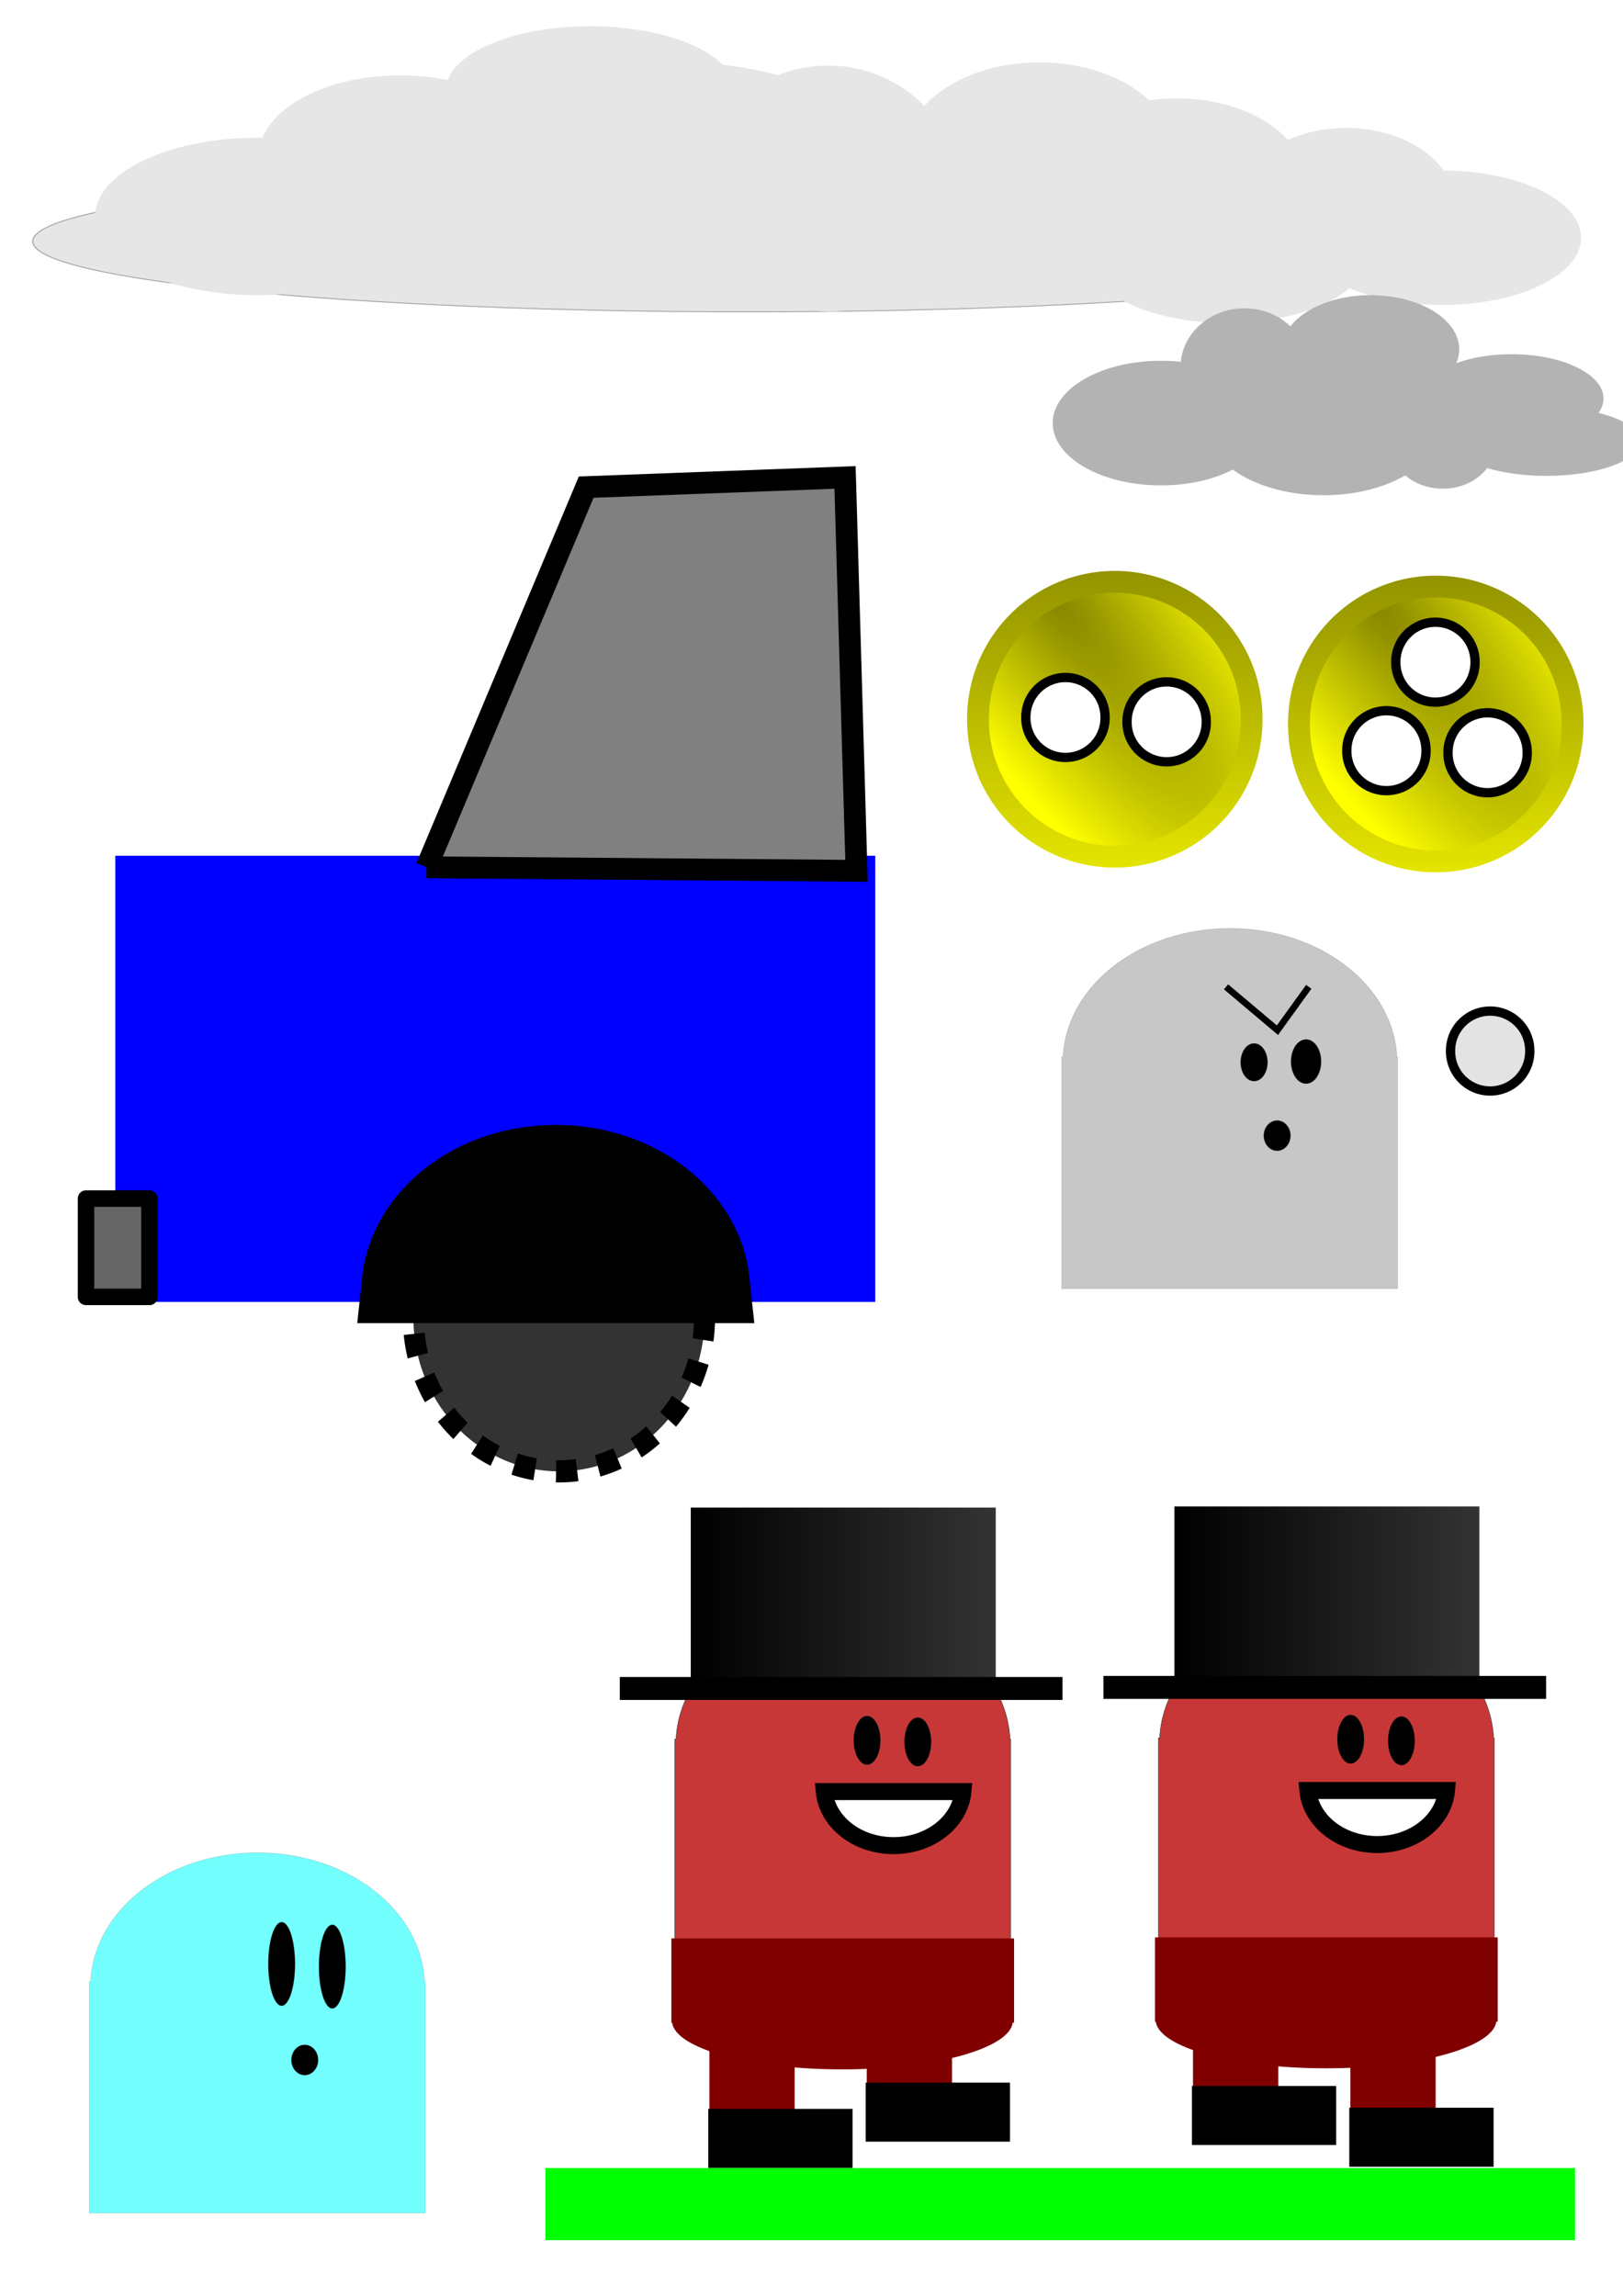 <?xml version="1.0" encoding="UTF-8" standalone="no"?>
<!-- Created with Inkscape (http://www.inkscape.org/) -->

<svg
   xmlns:dc="http://purl.org/dc/elements/1.1/"
   xmlns:cc="http://creativecommons.org/ns#"
   xmlns:rdf="http://www.w3.org/1999/02/22-rdf-syntax-ns#"
   xmlns:svg="http://www.w3.org/2000/svg"
   xmlns="http://www.w3.org/2000/svg"
   xmlns:xlink="http://www.w3.org/1999/xlink"
   xmlns:sodipodi="http://sodipodi.sourceforge.net/DTD/sodipodi-0.dtd"
   xmlns:inkscape="http://www.inkscape.org/namespaces/inkscape"
   width="744.094"
   height="1052.362"
   id="svg2"
   version="1.1"
   inkscape:version="0.47pre4 "
   sodipodi:docname="gfx.svg"
   inkscape:export-filename="C:\Dev\projects\ghost\media\player.png"
   inkscape:export-xdpi="15.923928"
   inkscape:export-ydpi="15.923928">
  <defs
     id="defs4">
    <linearGradient
       inkscape:collect="always"
       id="linearGradient6638">
      <stop
         style="stop-color:#808000;stop-opacity:1"
         offset="0"
         id="stop6640" />
      <stop
         style="stop-color:#ffff00;stop-opacity:1"
         offset="1"
         id="stop6642" />
    </linearGradient>
    <linearGradient
       inkscape:collect="always"
       id="linearGradient6630">
      <stop
         style="stop-color:#ffff00;stop-opacity:1"
         offset="0"
         id="stop6632" />
      <stop
         style="stop-color:#808000;stop-opacity:1"
         offset="1"
         id="stop6634" />
    </linearGradient>
    <linearGradient
       id="linearGradient4639"
       inkscape:collect="always">
      <stop
         id="stop4641"
         offset="0"
         style="stop-color:#000000;stop-opacity:1;" />
      <stop
         id="stop4643"
         offset="1"
         style="stop-color:#808080;stop-opacity:1" />
    </linearGradient>
    <linearGradient
       id="linearGradient4627"
       inkscape:collect="always">
      <stop
         id="stop4629"
         offset="0"
         style="stop-color:#f2f2f2;stop-opacity:1" />
      <stop
         id="stop4631"
         offset="1"
         style="stop-color:#000000;stop-opacity:0" />
    </linearGradient>
    <linearGradient
       inkscape:collect="always"
       id="linearGradient4617">
      <stop
         style="stop-color:#999999;stop-opacity:1"
         offset="0"
         id="stop4619" />
      <stop
         style="stop-color:#dadada;stop-opacity:0;"
         offset="1"
         id="stop4621" />
    </linearGradient>
    <linearGradient
       inkscape:collect="always"
       id="linearGradient4609">
      <stop
         style="stop-color:#999999;stop-opacity:1"
         offset="0"
         id="stop4611" />
      <stop
         style="stop-color:#000000;stop-opacity:1"
         offset="1"
         id="stop4613" />
    </linearGradient>
    <linearGradient
       inkscape:collect="always"
       id="linearGradient4561">
      <stop
         style="stop-color:#000000;stop-opacity:1;"
         offset="0"
         id="stop4563" />
      <stop
         style="stop-color:#999999;stop-opacity:1"
         offset="1"
         id="stop4565" />
    </linearGradient>
    <inkscape:path-effect
       effect="skeletal"
       id="path-effect4510"
       is_visible="true"
       pattern="m -28.564,8.007 c 0,-2.76 2.24,-5 5,-5 2.76,0 5,2.24 5,5 0,2.76 -2.24,5 -5,5 -2.76,0 -5,-2.24 -5,-5 z"
       copytype="single_stretched"
       prop_scale="1"
       scale_y_rel="false"
       spacing="0"
       normal_offset="0"
       tang_offset="0"
       prop_units="false"
       vertical_pattern="false"
       fuse_tolerance="0" />
    <inkscape:path-effect
       effect="spiro"
       id="path-effect4508"
       is_visible="true" />
    <inkscape:path-effect
       effect="spiro"
       id="path-effect4480"
       is_visible="true" />
    <inkscape:path-effect
       effect="spiro"
       id="path-effect4460"
       is_visible="true" />
    <inkscape:path-effect
       effect="skeletal"
       id="path-effect4456"
       is_visible="true"
       pattern="M 0,5 C 0,2.24 2.24,0 5,0 7.76,0 10,2.24 10,5 10,7.76 7.76,10 5,10 2.24,10 0,7.76 0,5 z"
       copytype="single_stretched"
       prop_scale="1"
       scale_y_rel="false"
       spacing="0"
       normal_offset="0"
       tang_offset="0"
       prop_units="false"
       vertical_pattern="false"
       fuse_tolerance="0" />
    <inkscape:path-effect
       effect="spiro"
       id="path-effect4454"
       is_visible="true" />
    <inkscape:path-effect
       effect="spiro"
       id="path-effect4370"
       is_visible="true" />
    <linearGradient
       inkscape:collect="always"
       id="linearGradient3786">
      <stop
         style="stop-color:#000000;stop-opacity:1;"
         offset="0"
         id="stop3788" />
      <stop
         style="stop-color:#333333;stop-opacity:1"
         offset="1"
         id="stop3790" />
    </linearGradient>
    <inkscape:perspective
       sodipodi:type="inkscape:persp3d"
       inkscape:vp_x="0 : 526.18109 : 1"
       inkscape:vp_y="0 : 1000 : 0"
       inkscape:vp_z="744.09448 : 526.18109 : 1"
       inkscape:persp3d-origin="372.04724 : 350.78739 : 1"
       id="perspective10" />
    <inkscape:perspective
       id="perspective3606"
       inkscape:persp3d-origin="0.5 : 0.33333333 : 1"
       inkscape:vp_z="1 : 0.5 : 1"
       inkscape:vp_y="0 : 1000 : 0"
       inkscape:vp_x="0 : 0.5 : 1"
       sodipodi:type="inkscape:persp3d" />
    <inkscape:perspective
       id="perspective3652"
       inkscape:persp3d-origin="0.5 : 0.33333333 : 1"
       inkscape:vp_z="1 : 0.5 : 1"
       inkscape:vp_y="0 : 1000 : 0"
       inkscape:vp_x="0 : 0.5 : 1"
       sodipodi:type="inkscape:persp3d" />
    <inkscape:perspective
       id="perspective3690"
       inkscape:persp3d-origin="0.5 : 0.33333333 : 1"
       inkscape:vp_z="1 : 0.5 : 1"
       inkscape:vp_y="0 : 1000 : 0"
       inkscape:vp_x="0 : 0.5 : 1"
       sodipodi:type="inkscape:persp3d" />
    <inkscape:perspective
       id="perspective3734"
       inkscape:persp3d-origin="0.5 : 0.33333333 : 1"
       inkscape:vp_z="1 : 0.5 : 1"
       inkscape:vp_y="0 : 1000 : 0"
       inkscape:vp_x="0 : 0.5 : 1"
       sodipodi:type="inkscape:persp3d" />
    <inkscape:perspective
       id="perspective3762"
       inkscape:persp3d-origin="0.5 : 0.33333333 : 1"
       inkscape:vp_z="1 : 0.5 : 1"
       inkscape:vp_y="0 : 1000 : 0"
       inkscape:vp_x="0 : 0.5 : 1"
       sodipodi:type="inkscape:persp3d" />
    <inkscape:perspective
       id="perspective3804"
       inkscape:persp3d-origin="0.5 : 0.33333333 : 1"
       inkscape:vp_z="1 : 0.5 : 1"
       inkscape:vp_y="0 : 1000 : 0"
       inkscape:vp_x="0 : 0.5 : 1"
       sodipodi:type="inkscape:persp3d" />
    <inkscape:perspective
       id="perspective4072"
       inkscape:persp3d-origin="0.5 : 0.33333333 : 1"
       inkscape:vp_z="1 : 0.5 : 1"
       inkscape:vp_y="0 : 1000 : 0"
       inkscape:vp_x="0 : 0.5 : 1"
       sodipodi:type="inkscape:persp3d" />
    <inkscape:perspective
       id="perspective4103"
       inkscape:persp3d-origin="0.5 : 0.33333333 : 1"
       inkscape:vp_z="1 : 0.5 : 1"
       inkscape:vp_y="0 : 1000 : 0"
       inkscape:vp_x="0 : 0.5 : 1"
       sodipodi:type="inkscape:persp3d" />
    <inkscape:perspective
       id="perspective4156"
       inkscape:persp3d-origin="0.5 : 0.33333333 : 1"
       inkscape:vp_z="1 : 0.5 : 1"
       inkscape:vp_y="0 : 1000 : 0"
       inkscape:vp_x="0 : 0.5 : 1"
       sodipodi:type="inkscape:persp3d" />
    <inkscape:perspective
       id="perspective4178"
       inkscape:persp3d-origin="0.5 : 0.33333333 : 1"
       inkscape:vp_z="1 : 0.5 : 1"
       inkscape:vp_y="0 : 1000 : 0"
       inkscape:vp_x="0 : 0.5 : 1"
       sodipodi:type="inkscape:persp3d" />
    <inkscape:perspective
       id="perspective4215"
       inkscape:persp3d-origin="0.5 : 0.33333333 : 1"
       inkscape:vp_z="1 : 0.5 : 1"
       inkscape:vp_y="0 : 1000 : 0"
       inkscape:vp_x="0 : 0.5 : 1"
       sodipodi:type="inkscape:persp3d" />
    <linearGradient
       inkscape:collect="always"
       xlink:href="#linearGradient3786-3"
       id="linearGradient3794-2"
       x1="336.756"
       y1="678.774"
       x2="476.57"
       y2="678.774"
       gradientUnits="userSpaceOnUse"
       gradientTransform="translate(201.667,51.611)" />
    <linearGradient
       inkscape:collect="always"
       id="linearGradient3786-3">
      <stop
         style="stop-color:#000000;stop-opacity:1;"
         offset="0"
         id="stop3788-2" />
      <stop
         style="stop-color:#333333;stop-opacity:1"
         offset="1"
         id="stop3790-2" />
    </linearGradient>
    <linearGradient
       inkscape:collect="always"
       xlink:href="#linearGradient3786"
       id="linearGradient4311"
       gradientUnits="userSpaceOnUse"
       gradientTransform="translate(-20.054,52.108)"
       x1="336.756"
       y1="678.774"
       x2="476.57"
       y2="678.774" />
    <inkscape:perspective
       id="perspective4330"
       inkscape:persp3d-origin="0.5 : 0.33333333 : 1"
       inkscape:vp_z="1 : 0.5 : 1"
       inkscape:vp_y="0 : 1000 : 0"
       inkscape:vp_x="0 : 0.5 : 1"
       sodipodi:type="inkscape:persp3d" />
    <inkscape:perspective
       id="perspective4388"
       inkscape:persp3d-origin="0.5 : 0.33333333 : 1"
       inkscape:vp_z="1 : 0.5 : 1"
       inkscape:vp_y="0 : 1000 : 0"
       inkscape:vp_x="0 : 0.5 : 1"
       sodipodi:type="inkscape:persp3d" />
    <radialGradient
       inkscape:collect="always"
       xlink:href="#linearGradient4372-9"
       id="radialGradient4378-6"
       cx="282.634"
       cy="377.411"
       fx="282.634"
       fy="377.411"
       r="103.571"
       gradientTransform="matrix(1.198,-2.003,0.811,0.485,-363.591,740.697)"
       gradientUnits="userSpaceOnUse" />
    <linearGradient
       inkscape:collect="always"
       id="linearGradient4372-9">
      <stop
         style="stop-color:#ffffff;stop-opacity:1"
         offset="0"
         id="stop4374-8" />
      <stop
         style="stop-color:#333333;stop-opacity:1"
         offset="1"
         id="stop4376-6" />
    </linearGradient>
    <inkscape:path-effect
       effect="spiro"
       id="path-effect4370-6"
       is_visible="true" />
    <inkscape:perspective
       id="perspective4429"
       inkscape:persp3d-origin="0.5 : 0.33333333 : 1"
       inkscape:vp_z="1 : 0.5 : 1"
       inkscape:vp_y="0 : 1000 : 0"
       inkscape:vp_x="0 : 0.5 : 1"
       sodipodi:type="inkscape:persp3d" />
    <linearGradient
       inkscape:collect="always"
       xlink:href="#linearGradient4627"
       id="linearGradient4559"
       gradientUnits="userSpaceOnUse"
       x1="-243.808"
       y1="292.422"
       x2="-243.808"
       y2="775.003"
       gradientTransform="matrix(-1,0,0,0.993,-495.133,-0.972)" />
    <radialGradient
       inkscape:collect="always"
       xlink:href="#linearGradient4561"
       id="radialGradient4569"
       cx="-374.27"
       cy="327.46"
       fx="-374.27"
       fy="327.46"
       r="9.017"
       gradientTransform="matrix(-2.8057688e-6,4.705,-1.896,-6.1236613e-5,351.748,2152.017)"
       gradientUnits="userSpaceOnUse" />
    <inkscape:perspective
       id="perspective4579"
       inkscape:persp3d-origin="0.5 : 0.33333333 : 1"
       inkscape:vp_z="1 : 0.5 : 1"
       inkscape:vp_y="0 : 1000 : 0"
       inkscape:vp_x="0 : 0.5 : 1"
       sodipodi:type="inkscape:persp3d" />
    <radialGradient
       inkscape:collect="always"
       xlink:href="#linearGradient4561-2"
       id="radialGradient4569-8"
       cx="-374.27"
       cy="327.46"
       fx="-374.27"
       fy="327.46"
       r="9.017"
       gradientTransform="matrix(-2.8057688e-6,4.705,-1.896,-6.1236613e-5,351.748,2152.017)"
       gradientUnits="userSpaceOnUse" />
    <linearGradient
       inkscape:collect="always"
       id="linearGradient4561-2">
      <stop
         style="stop-color:#000000;stop-opacity:1;"
         offset="0"
         id="stop4563-7" />
      <stop
         style="stop-color:#ffffff;stop-opacity:1"
         offset="1"
         id="stop4565-8" />
    </linearGradient>
    <radialGradient
       r="9.017"
       fy="327.46"
       fx="-374.27"
       cy="327.46"
       cx="-374.27"
       gradientTransform="matrix(-2.8057688e-6,4.705,-1.896,-6.1236613e-5,351.748,2152.017)"
       gradientUnits="userSpaceOnUse"
       id="radialGradient4588"
       xlink:href="#linearGradient4639"
       inkscape:collect="always" />
    <radialGradient
       inkscape:collect="always"
       xlink:href="#linearGradient4609"
       id="radialGradient4615"
       cx="-259.261"
       cy="488.787"
       fx="-259.261"
       fy="488.787"
       r="21.044"
       gradientTransform="matrix(5.452,-7.6792182e-7,9.995744e-7,2.429,1154.838,-680.771)"
       gradientUnits="userSpaceOnUse" />
    <linearGradient
       inkscape:collect="always"
       xlink:href="#linearGradient4617"
       id="linearGradient4623"
       x1="-258.58"
       y1="506.28"
       x2="-237.537"
       y2="472.811"
       gradientUnits="userSpaceOnUse" />
    <linearGradient
       inkscape:collect="always"
       xlink:href="#linearGradient6630"
       id="linearGradient6636"
       x1="545.11"
       y1="427.333"
       x2="545.11"
       y2="255.586"
       gradientUnits="userSpaceOnUse" />
    <radialGradient
       inkscape:collect="always"
       xlink:href="#linearGradient6638"
       id="radialGradient6648"
       cx="505.093"
       cy="252.862"
       fx="505.093"
       fy="252.862"
       r="54.787"
       gradientUnits="userSpaceOnUse"
       gradientTransform="matrix(2.355,3.062,-0.793,0.61,-473.983,-1419.264)" />
    <inkscape:perspective
       id="perspective6658"
       inkscape:persp3d-origin="0.5 : 0.33333333 : 1"
       inkscape:vp_z="1 : 0.5 : 1"
       inkscape:vp_y="0 : 1000 : 0"
       inkscape:vp_x="0 : 0.5 : 1"
       sodipodi:type="inkscape:persp3d" />
    <inkscape:perspective
       id="perspective6658-2"
       inkscape:persp3d-origin="0.5 : 0.33333333 : 1"
       inkscape:vp_z="1 : 0.5 : 1"
       inkscape:vp_y="0 : 1000 : 0"
       inkscape:vp_x="0 : 0.5 : 1"
       sodipodi:type="inkscape:persp3d" />
    <inkscape:perspective
       id="perspective6689"
       inkscape:persp3d-origin="0.5 : 0.33333333 : 1"
       inkscape:vp_z="1 : 0.5 : 1"
       inkscape:vp_y="0 : 1000 : 0"
       inkscape:vp_x="0 : 0.5 : 1"
       sodipodi:type="inkscape:persp3d" />
    <inkscape:perspective
       id="perspective6711"
       inkscape:persp3d-origin="0.5 : 0.33333333 : 1"
       inkscape:vp_z="1 : 0.5 : 1"
       inkscape:vp_y="0 : 1000 : 0"
       inkscape:vp_x="0 : 0.5 : 1"
       sodipodi:type="inkscape:persp3d" />
    <radialGradient
       inkscape:collect="always"
       xlink:href="#linearGradient6638-8"
       id="radialGradient6648-7"
       cx="505.093"
       cy="252.862"
       fx="505.093"
       fy="252.862"
       r="54.787"
       gradientUnits="userSpaceOnUse"
       gradientTransform="matrix(2.355,3.062,-0.793,0.61,-473.983,-1419.264)" />
    <linearGradient
       inkscape:collect="always"
       id="linearGradient6638-8">
      <stop
         style="stop-color:#808000;stop-opacity:1"
         offset="0"
         id="stop6640-7" />
      <stop
         style="stop-color:#ffff00;stop-opacity:1"
         offset="1"
         id="stop6642-8" />
    </linearGradient>
    <linearGradient
       inkscape:collect="always"
       xlink:href="#linearGradient6630-6"
       id="linearGradient6636-1"
       x1="545.11"
       y1="427.333"
       x2="545.11"
       y2="255.586"
       gradientUnits="userSpaceOnUse" />
    <linearGradient
       inkscape:collect="always"
       id="linearGradient6630-6">
      <stop
         style="stop-color:#ffff00;stop-opacity:1"
         offset="0"
         id="stop6632-0" />
      <stop
         style="stop-color:#808000;stop-opacity:1"
         offset="1"
         id="stop6634-9" />
    </linearGradient>
    <radialGradient
       r="54.787"
       fy="252.862"
       fx="505.093"
       cy="252.862"
       cx="505.093"
       gradientTransform="matrix(2.355,3.062,-0.793,0.61,-473.983,-1419.264)"
       gradientUnits="userSpaceOnUse"
       id="radialGradient6726"
       xlink:href="#linearGradient6638-8"
       inkscape:collect="always" />
    <linearGradient
       y2="255.586"
       x2="545.11"
       y1="427.333"
       x1="545.11"
       gradientUnits="userSpaceOnUse"
       id="linearGradient6728"
       xlink:href="#linearGradient6630-6"
       inkscape:collect="always" />
    <inkscape:perspective
       id="perspective6771"
       inkscape:persp3d-origin="0.5 : 0.33333333 : 1"
       inkscape:vp_z="1 : 0.5 : 1"
       inkscape:vp_y="0 : 1000 : 0"
       inkscape:vp_x="0 : 0.5 : 1"
       sodipodi:type="inkscape:persp3d" />
  </defs>
  <sodipodi:namedview
     id="base"
     pagecolor="#ffffff"
     bordercolor="#666666"
     borderopacity="1.0"
     inkscape:pageopacity="0.0"
     inkscape:pageshadow="2"
     inkscape:zoom="0.68976948"
     inkscape:cx="208.03219"
     inkscape:cy="532.91929"
     inkscape:document-units="px"
     inkscape:current-layer="layer1"
     showgrid="false"
     inkscape:window-width="1280"
     inkscape:window-height="952"
     inkscape:window-x="-4"
     inkscape:window-y="-4"
     inkscape:window-maximized="1" />
  <g
     inkscape:label="Layer 1"
     inkscape:groupmode="layer"
     id="layer1">
    <path
       style="opacity:0.543;fill:#00ffff;fill-opacity:1;stroke:#333333;stroke-width:0.229;stroke-linejoin:round;stroke-miterlimit:4;stroke-opacity:0.419;stroke-dasharray:none"
       d="m 118.095,849.26 c -41.287,0 -74.935,26.145 -76.532,58.872 l -0.61,0 0,106.287 154.013,0 0,-106.287 -0.339,0 c -1.597,-32.726 -35.245,-58.872 -76.532,-58.872 z"
       id="path2818"
       inkscape:export-filename="C:\Dev\projects\ghost\media\player.png"
       inkscape:export-xdpi="29.175013"
       inkscape:export-ydpi="29.175013" />
    <path
       sodipodi:type="arc"
       style="fill:#000000;fill-opacity:1;stroke:#333333;stroke-width:0.5;stroke-linejoin:round;stroke-miterlimit:4;stroke-opacity:0.419;stroke-dasharray:none"
       id="path3596"
       sodipodi:cx="286.39285"
       sodipodi:cy="339.01096"
       sodipodi:rx="11.27531"
       sodipodi:ry="35.329304"
       d="m 297.668,339.011 a 11.275,35.329 0 1 1 -22.551,0 11.275,35.329 0 1 1 22.551,0 z"
       transform="matrix(0.542,0,0,0.542,-26.099,716.496)"
       inkscape:export-filename="C:\Dev\projects\ghost\media\player.png"
       inkscape:export-xdpi="29.175013"
       inkscape:export-ydpi="29.175013" />
    <path
       sodipodi:type="arc"
       style="fill:#000000;fill-opacity:1;stroke:#333333;stroke-width:0.5;stroke-linejoin:round;stroke-miterlimit:4;stroke-opacity:0.419;stroke-dasharray:none"
       id="path3596-1"
       sodipodi:cx="286.39285"
       sodipodi:cy="339.01096"
       sodipodi:rx="11.27531"
       sodipodi:ry="35.329304"
       d="m 297.668,339.011 a 11.275,35.329 0 1 1 -22.551,0 11.275,35.329 0 1 1 22.551,0 z"
       transform="matrix(0.542,0,0,0.542,-2.881,717.718)"
       inkscape:export-filename="C:\Dev\projects\ghost\media\player.png"
       inkscape:export-xdpi="29.175013"
       inkscape:export-ydpi="29.175013" />
    <path
       sodipodi:type="arc"
       style="fill:#000000;fill-opacity:1;stroke:#333333;stroke-width:0.5;stroke-linejoin:round;stroke-miterlimit:4;stroke-opacity:0.419;stroke-dasharray:none"
       id="path3620"
       sodipodi:cx="351.03796"
       sodipodi:cy="617.13525"
       sodipodi:rx="11.27531"
       sodipodi:ry="12.778684"
       d="m 362.313,617.135 a 11.275,12.779 0 1 1 -22.551,0 11.275,12.779 0 1 1 22.551,0 z"
       transform="matrix(0.542,0,0,0.542,-50.539,609.773)"
       inkscape:export-filename="C:\Dev\projects\ghost\media\player.png"
       inkscape:export-xdpi="29.175013"
       inkscape:export-ydpi="29.175013" />
    <g
       id="g4032"
       transform="translate(-7.517,-153.344)">
      <path
         inkscape:export-ydpi="38.416958"
         inkscape:export-xdpi="38.416958"
         inkscape:export-filename="C:\Dev\projects\ghost\media\cloud.png"
         transform="matrix(1.023,0,0,0.844,-15.934,36.192)"
         d="m 679.525,269.856 c 0,21.172 -143.703,38.336 -320.97,38.336 -177.267,0 -320.97,-17.164 -320.97,-38.336 0,-21.172 143.703,-38.336 320.97,-38.336 177.267,0 320.97,17.164 320.97,38.336 z"
         sodipodi:ry="38.336052"
         sodipodi:rx="320.97046"
         sodipodi:cy="269.85574"
         sodipodi:cx="358.55484"
         id="path3622"
         style="fill:#e6e6e6;fill-opacity:1;stroke:#333333;stroke-width:0.5;stroke-linejoin:round;stroke-miterlimit:4;stroke-opacity:0.419;stroke-dasharray:none"
         sodipodi:type="arc" />
      <path
         inkscape:export-ydpi="38.416958"
         inkscape:export-xdpi="38.416958"
         inkscape:export-filename="C:\Dev\projects\ghost\media\cloud.png"
         transform="matrix(0.729,0,0,0.563,76.978,107.483)"
         d="m 245.05,208.217 c 0,36.118 -39.712,65.397 -88.699,65.397 -48.987,0 -88.699,-29.279 -88.699,-65.397 0,-36.118 39.712,-65.397 88.699,-65.397 48.987,0 88.699,29.279 88.699,65.397 z"
         sodipodi:ry="65.39679"
         sodipodi:rx="88.699097"
         sodipodi:cy="208.21738"
         sodipodi:cx="156.35095"
         id="path3624"
         style="fill:#e6e6e6;fill-opacity:1;stroke:none"
         sodipodi:type="arc" />
      <path
         inkscape:export-ydpi="38.416958"
         inkscape:export-xdpi="38.416958"
         inkscape:export-filename="C:\Dev\projects\ghost\media\cloud.png"
         d="m 404.408,220.244 c 0,21.172 -38.702,38.336 -86.444,38.336 -47.742,0 -86.444,-17.164 -86.444,-38.336 0,-21.172 38.702,-38.336 86.444,-38.336 47.742,0 86.444,17.164 86.444,38.336 z"
         sodipodi:ry="38.336052"
         sodipodi:rx="86.444038"
         sodipodi:cy="220.24437"
         sodipodi:cx="317.96371"
         id="path3626"
         style="fill:#e6e6e6;fill-opacity:1;stroke:none"
         sodipodi:type="arc" />
      <path
         inkscape:export-ydpi="38.416958"
         inkscape:export-xdpi="38.416958"
         inkscape:export-filename="C:\Dev\projects\ghost\media\cloud.png"
         d="m 545.725,223.251 c 0,22.833 -27.596,41.343 -61.638,41.343 -34.042,0 -61.638,-18.51 -61.638,-41.343 0,-22.833 27.596,-41.343 61.638,-41.343 34.042,0 61.638,18.51 61.638,41.343 z"
         sodipodi:ry="41.3428"
         sodipodi:rx="61.638355"
         sodipodi:cy="223.25111"
         sodipodi:cx="484.08661"
         id="path3628"
         style="fill:#e6e6e6;fill-opacity:1;stroke:none"
         sodipodi:type="arc" />
      <path
         inkscape:export-ydpi="38.416958"
         inkscape:export-xdpi="38.416958"
         inkscape:export-filename="C:\Dev\projects\ghost\media\cloud.png"
         d="m 675.015,248.057 c 0,19.927 -22.548,36.081 -50.363,36.081 -27.815,0 -50.363,-16.154 -50.363,-36.081 0,-19.927 22.548,-36.081 50.363,-36.081 27.815,0 50.363,16.154 50.363,36.081 z"
         sodipodi:ry="36.08099"
         sodipodi:rx="50.363049"
         sodipodi:cy="248.05679"
         sodipodi:cx="624.6521"
         id="path3630"
         style="fill:#e6e6e6;fill-opacity:1;stroke:none"
         sodipodi:type="arc" />
      <path
         inkscape:export-ydpi="38.416958"
         inkscape:export-xdpi="38.416958"
         inkscape:export-filename="C:\Dev\projects\ghost\media\cloud.png"
         transform="matrix(1.466,0,0,1,-122.706,-63.142)"
         d="m 583.309,325.481 c 0,17.021 -19.519,30.819 -43.598,30.819 -24.078,0 -43.598,-13.798 -43.598,-30.819 0,-17.021 19.519,-30.819 43.598,-30.819 24.078,0 43.598,13.798 43.598,30.819 z"
         sodipodi:ry="30.819178"
         sodipodi:rx="43.597862"
         sodipodi:cy="325.48059"
         sodipodi:cx="539.71149"
         id="path3632"
         style="fill:#e6e6e6;fill-opacity:1;stroke:none"
         sodipodi:type="arc" />
      <path
         inkscape:export-ydpi="38.416958"
         inkscape:export-xdpi="38.416958"
         inkscape:export-filename="C:\Dev\projects\ghost\media\cloud.png"
         transform="translate(6.013,-126.283)"
         d="m 338.259,320.97 c 0,16.191 -29.616,29.316 -66.148,29.316 -36.533,0 -66.148,-13.125 -66.148,-29.316 0,-16.191 29.616,-29.316 66.148,-29.316 36.533,0 66.148,13.125 66.148,29.316 z"
         sodipodi:ry="29.315804"
         sodipodi:rx="66.148483"
         sodipodi:cy="320.97046"
         sodipodi:cx="272.11078"
         id="path3634"
         style="fill:#e6e6e6;fill-opacity:1;stroke:none"
         sodipodi:type="arc" />
      <path
         inkscape:export-ydpi="38.416958"
         inkscape:export-xdpi="38.416958"
         inkscape:export-filename="C:\Dev\projects\ghost\media\cloud.png"
         transform="matrix(1.338,0,0,1,-65.539,-60.135)"
         d="m 198.445,312.702 c 0,19.927 -24.904,36.081 -55.625,36.081 -30.721,0 -55.625,-16.154 -55.625,-36.081 0,-19.927 24.904,-36.081 55.625,-36.081 30.721,0 55.625,16.154 55.625,36.081 z"
         sodipodi:ry="36.08099"
         sodipodi:rx="55.624859"
         sodipodi:cy="312.7019"
         sodipodi:cx="142.82059"
         id="path3636"
         style="fill:#e6e6e6;fill-opacity:1;stroke:none"
         sodipodi:type="arc" />
      <path
         inkscape:export-ydpi="38.416958"
         inkscape:export-xdpi="38.416958"
         inkscape:export-filename="C:\Dev\projects\ghost\media\cloud.png"
         transform="translate(127.787,-93.209)"
         d="m 478.073,329.991 c 0,21.172 -26.25,38.336 -58.632,38.336 -32.381,0 -58.632,-17.164 -58.632,-38.336 0,-21.172 26.25,-38.336 58.632,-38.336 32.381,0 58.632,17.164 58.632,38.336 z"
         sodipodi:ry="38.336052"
         sodipodi:rx="58.631607"
         sodipodi:cy="329.99072"
         sodipodi:cx="419.4415"
         id="path3638"
         style="fill:#e6e6e6;fill-opacity:1;stroke:none"
         sodipodi:type="arc" />
      <path
         inkscape:export-ydpi="38.416958"
         inkscape:export-xdpi="38.416958"
         inkscape:export-filename="C:\Dev\projects\ghost\media\cloud.png"
         d="m 493.107,246.553 c 0,15.776 -25.241,28.564 -56.377,28.564 -31.136,0 -56.377,-12.789 -56.377,-28.564 0,-15.776 25.241,-28.564 56.377,-28.564 31.136,0 56.377,12.789 56.377,28.564 z"
         sodipodi:ry="28.564116"
         sodipodi:rx="56.376545"
         sodipodi:cy="246.55342"
         sodipodi:cx="436.73032"
         id="path3640"
         style="fill:#e6e6e6;fill-opacity:1;stroke:none"
         sodipodi:type="arc" />
      <path
         inkscape:export-ydpi="38.416958"
         inkscape:export-xdpi="38.416958"
         inkscape:export-filename="C:\Dev\projects\ghost\media\cloud.png"
         transform="matrix(0.432,0,0,1,218.055,18.04)"
         d="m 529.188,221.748 c 0,31.136 -61.587,56.377 -137.559,56.377 -75.972,0 -137.559,-25.241 -137.559,-56.377 0,-31.136 61.587,-56.377 137.559,-56.377 75.972,0 137.559,25.241 137.559,56.377 z"
         sodipodi:ry="56.376545"
         sodipodi:rx="137.55878"
         sodipodi:cy="221.74774"
         sodipodi:cx="391.62906"
         id="path3642"
         style="fill:#e6e6e6;fill-opacity:1;stroke:none"
         sodipodi:type="arc" />
      <path
         inkscape:export-ydpi="38.416958"
         inkscape:export-xdpi="38.416958"
         inkscape:export-filename="C:\Dev\projects\ghost\media\cloud.png"
         transform="matrix(1.466,0,0,1,-221.178,-54.873)"
         d="m 583.309,325.481 c 0,17.021 -19.519,30.819 -43.598,30.819 -24.078,0 -43.598,-13.798 -43.598,-30.819 0,-17.021 19.519,-30.819 43.598,-30.819 24.078,0 43.598,13.798 43.598,30.819 z"
         sodipodi:ry="30.819178"
         sodipodi:rx="43.597862"
         sodipodi:cy="325.48059"
         sodipodi:cx="539.71149"
         id="path3632-7"
         style="fill:#e6e6e6;fill-opacity:1;stroke:none"
         sodipodi:type="arc" />
    </g>
    <g
       id="g4054"
       transform="translate(345.776,-219.493)">
      <path
         inkscape:export-ydpi="66.888626"
         inkscape:export-xdpi="66.888626"
         inkscape:export-filename="C:\Dev\projects\ghost\media\cloud2.png"
         transform="matrix(0.93,0,0,1,23.609,21.047)"
         d="m 228.513,392.381 c 0,15.776 -23.894,28.564 -53.37,28.564 -29.475,0 -53.37,-12.789 -53.37,-28.564 0,-15.776 23.894,-28.564 53.37,-28.564 29.475,0 53.37,12.789 53.37,28.564 z"
         sodipodi:ry="28.564116"
         sodipodi:rx="53.369797"
         sodipodi:cy="392.38077"
         sodipodi:cx="175.14313"
         id="path3666"
         style="fill:#b3b3b3;fill-opacity:1;stroke:none"
         sodipodi:type="arc" />
      <path
         inkscape:export-ydpi="66.888626"
         inkscape:export-xdpi="66.888626"
         inkscape:export-filename="C:\Dev\projects\ghost\media\cloud2.png"
         transform="translate(-4.51,10.524)"
         d="m 258.58,377.347 c 0,14.945 -13.125,27.061 -29.316,27.061 -16.191,0 -29.316,-12.116 -29.316,-27.061 0,-14.945 13.125,-27.061 29.316,-27.061 16.191,0 29.316,12.116 29.316,27.061 z"
         sodipodi:ry="27.060741"
         sodipodi:rx="29.315804"
         sodipodi:cy="377.34702"
         sodipodi:cx="229.26462"
         id="path3668"
         style="fill:#b3b3b3;fill-opacity:1;stroke:none"
         sodipodi:type="arc" />
      <path
         inkscape:export-ydpi="66.888626"
         inkscape:export-xdpi="66.888626"
         inkscape:export-filename="C:\Dev\projects\ghost\media\cloud2.png"
         d="m 282.634,406.663 c 0,12.87 -15.817,23.302 -35.329,23.302 -19.512,0 -35.329,-10.433 -35.329,-23.302 0,-12.87 15.817,-23.302 35.329,-23.302 19.512,0 35.329,10.433 35.329,23.302 z"
         sodipodi:ry="23.302305"
         sodipodi:rx="35.329304"
         sodipodi:cy="406.66281"
         sodipodi:cx="247.30511"
         id="path3670"
         style="fill:#b3b3b3;fill-opacity:1;stroke:none"
         sodipodi:type="arc" />
      <path
         inkscape:export-ydpi="66.888626"
         inkscape:export-xdpi="66.888626"
         inkscape:export-filename="C:\Dev\projects\ghost\media\cloud2.png"
         d="m 323.226,379.602 c 0,13.7 -18.173,24.806 -40.591,24.806 -22.418,0 -40.591,-11.106 -40.591,-24.806 0,-13.7 18.173,-24.806 40.591,-24.806 22.418,0 40.591,11.106 40.591,24.806 z"
         sodipodi:ry="24.805679"
         sodipodi:rx="40.591114"
         sodipodi:cy="379.60208"
         sodipodi:cx="282.63443"
         id="path3672"
         style="fill:#b3b3b3;fill-opacity:1;stroke:none"
         sodipodi:type="arc" />
      <path
         inkscape:export-ydpi="66.888626"
         inkscape:export-xdpi="66.888626"
         inkscape:export-filename="C:\Dev\projects\ghost\media\cloud2.png"
         transform="matrix(2.029,0,0,1,-353.68,-1.503)"
         d="m 329.239,416.435 c 0,17.436 -11.779,31.571 -26.309,31.571 -14.53,0 -26.309,-14.135 -26.309,-31.571 0,-17.436 11.779,-31.571 26.309,-31.571 14.53,0 26.309,14.135 26.309,31.571 z"
         sodipodi:ry="31.570866"
         sodipodi:rx="26.309055"
         sodipodi:cy="416.43475"
         sodipodi:cx="302.92996"
         id="path3674"
         style="fill:#b3b3b3;fill-opacity:1;stroke:none"
         sodipodi:type="arc" />
      <path
         inkscape:export-ydpi="66.888626"
         inkscape:export-xdpi="66.888626"
         inkscape:export-filename="C:\Dev\projects\ghost\media\cloud2.png"
         transform="matrix(1,0,0,0.75,0,105.612)"
         d="m 389.374,395.388 c 0,14.945 -18.846,27.061 -42.094,27.061 -23.248,0 -42.094,-12.116 -42.094,-27.061 0,-14.945 18.846,-27.061 42.094,-27.061 23.248,0 42.094,12.116 42.094,27.061 z"
         sodipodi:ry="27.060741"
         sodipodi:rx="42.094486"
         sodipodi:cy="395.38751"
         sodipodi:cx="347.27951"
         id="path3676"
         style="fill:#b3b3b3;fill-opacity:1;stroke:none"
         sodipodi:type="arc" />
      <path
         inkscape:export-ydpi="66.888626"
         inkscape:export-xdpi="66.888626"
         inkscape:export-filename="C:\Dev\projects\ghost\media\cloud2.png"
         transform="translate(-34.578,-3.007)"
         d="m 374.34,426.207 c 0,11.209 -10.769,20.296 -24.054,20.296 -13.285,0 -24.054,-9.087 -24.054,-20.296 0,-11.209 10.769,-20.296 24.054,-20.296 13.285,0 24.054,9.087 24.054,20.296 z"
         sodipodi:ry="20.295557"
         sodipodi:rx="24.053993"
         sodipodi:cy="426.2067"
         sodipodi:cx="350.28625"
         id="path3678"
         style="fill:#b3b3b3;fill-opacity:1;stroke:none"
         sodipodi:type="arc" />
      <path
         inkscape:export-ydpi="66.888626"
         inkscape:export-xdpi="66.888626"
         inkscape:export-filename="C:\Dev\projects\ghost\media\cloud2.png"
         transform="matrix(0.983,0,0,1.167,-44.712,-74.668)"
         d="m 458.529,425.455 c 0,7.473 -19.519,13.53 -43.598,13.53 -24.078,0 -43.598,-6.058 -43.598,-13.53 0,-7.473 19.519,-13.53 43.598,-13.53 24.078,0 43.598,6.058 43.598,13.53 z"
         sodipodi:ry="13.530371"
         sodipodi:rx="43.597862"
         sodipodi:cy="425.45499"
         sodipodi:cx="414.93137"
         id="path3680"
         style="fill:#b3b3b3;fill-opacity:1;stroke:none"
         sodipodi:type="arc" />
    </g>
    <path
       style="fill:#c83737;fill-opacity:1;stroke:#333333;stroke-width:0.229;stroke-linejoin:round;stroke-miterlimit:4;stroke-opacity:1;stroke-dasharray:none"
       d="m 386.503,738.263 c -41.287,0 -74.935,26.145 -76.532,58.872 l -0.61,0 0,106.287 154.013,0 0,-106.287 -0.339,0 c -1.597,-32.726 -35.245,-58.872 -76.532,-58.872 z"
       id="path2818-4"
       inkscape:export-filename="C:\Dev\projects\ghost\media\player_alive_1.png"
       inkscape:export-xdpi="29.175013"
       inkscape:export-ydpi="29.175013" />
    <path
       sodipodi:type="arc"
       style="fill:#000000;fill-opacity:1;stroke:#333333;stroke-width:0.5;stroke-linejoin:round;stroke-miterlimit:4;stroke-opacity:0.419;stroke-dasharray:none"
       id="path3596-0"
       sodipodi:cx="286.39285"
       sodipodi:cy="339.01096"
       sodipodi:rx="11.27531"
       sodipodi:ry="35.329304"
       d="m 297.668,339.011 a 11.275,35.329 0 1 1 -22.551,0 11.275,35.329 0 1 1 22.551,0 z"
       transform="matrix(0.543,0,0,0.316,242.009,690.614)"
       inkscape:export-filename="C:\Dev\projects\ghost\media\player_alive_1.png"
       inkscape:export-xdpi="29.175013"
       inkscape:export-ydpi="29.175013" />
    <path
       sodipodi:type="arc"
       style="fill:#000000;fill-opacity:1;stroke:#333333;stroke-width:0.5;stroke-linejoin:round;stroke-miterlimit:4;stroke-opacity:0.419;stroke-dasharray:none"
       id="path3596-1-9"
       sodipodi:cx="286.39285"
       sodipodi:cy="339.01096"
       sodipodi:rx="11.27531"
       sodipodi:ry="35.329304"
       d="m 297.668,339.011 a 11.275,35.329 0 1 1 -22.551,0 11.275,35.329 0 1 1 22.551,0 z"
       transform="matrix(0.543,0,0,0.316,265.269,691.326)"
       inkscape:export-filename="C:\Dev\projects\ghost\media\player_alive_1.png"
       inkscape:export-xdpi="29.175013"
       inkscape:export-ydpi="29.175013" />
    <rect
       style="fill:url(#linearGradient4311);fill-opacity:1;stroke:none"
       id="rect3715"
       width="139.814"
       height="79.679"
       x="316.702"
       y="691.042"
       inkscape:export-filename="C:\Dev\projects\ghost\media\player_alive_1.png"
       inkscape:export-xdpi="29"
       inkscape:export-ydpi="29" />
    <rect
       style="fill:#000000;fill-opacity:1;stroke:none"
       id="rect3713"
       width="202.956"
       height="10.524"
       x="284.165"
       y="768.708"
       inkscape:export-filename="C:\Dev\projects\ghost\media\player_alive_1.png"
       inkscape:export-xdpi="29"
       inkscape:export-ydpi="29" />
    <path
       style="fill:#ffffff;stroke:#000000;stroke-width:7.796;stroke-miterlimit:4;stroke-opacity:1;stroke-dasharray:none"
       d="m 377.893,821.238 c 1.298,13.858 15.016,24.771 31.777,24.771 16.761,0 30.506,-10.912 31.803,-24.771 l -63.58,0 z"
       id="path3717"
       inkscape:export-filename="C:\Dev\projects\ghost\media\player_alive_1.png"
       inkscape:export-xdpi="29"
       inkscape:export-ydpi="29" />
    <path
       style="fill:#800000;fill-opacity:1;stroke:none"
       d="m 386.229,948.568 c 42.117,0 76.443,-9.5 78.071,-21.392 l 0.622,0 0,-38.621 -157.11,0 0,38.621 0.346,0 c 1.629,11.892 35.954,21.392 78.071,21.392 z"
       id="path2818-4-5"
       inkscape:export-filename="C:\Dev\projects\ghost\media\player_alive_1.png"
       inkscape:export-xdpi="29.175013"
       inkscape:export-ydpi="29.175013" />
    <g
       id="g4195"
       transform="translate(13.53,153.344)"
       inkscape:export-filename="C:\Dev\projects\ghost\media\player_alive_1.png"
       inkscape:export-xdpi="29"
       inkscape:export-ydpi="29">
      <g
         id="g4203"
         transform="translate(-4.51,-1.503)">
        <rect
           style="fill:#800000;fill-opacity:1;stroke:none"
           id="rect4130"
           width="39.088"
           height="46.605"
           x="316.205"
           y="778.748" />
        <rect
           style="fill:#000000;fill-opacity:1;stroke:none"
           id="rect4132"
           width="66.148"
           height="27.061"
           x="315.709"
           y="814.829" />
      </g>
    </g>
    <g
       id="g4199"
       transform="translate(3.007,153.344)"
       inkscape:export-filename="C:\Dev\projects\ghost\media\player_alive_1.png"
       inkscape:export-xdpi="29"
       inkscape:export-ydpi="29">
      <rect
         y="765.218"
         x="394.381"
         height="46.605"
         width="39.088"
         id="rect4130-1"
         style="fill:#800000;fill-opacity:1;stroke:none" />
      <rect
         y="801.299"
         x="393.884"
         height="27.061"
         width="66.148"
         id="rect4132-4"
         style="fill:#000000;fill-opacity:1;stroke:none" />
    </g>
    <path
       style="fill:#c83737;fill-opacity:1;stroke:#333333;stroke-width:0.229;stroke-linejoin:round;stroke-miterlimit:4;stroke-opacity:1;stroke-dasharray:none"
       d="m 608.224,737.767 c -41.287,0 -74.935,26.145 -76.532,58.872 l -0.61,0 0,106.287 154.013,0 0,-106.287 -0.339,0 c -1.597,-32.726 -35.245,-58.872 -76.532,-58.872 z"
       id="path2818-4-1"
       inkscape:export-filename="C:\Dev\projects\ghost\media\player_alive_2.png"
       inkscape:export-xdpi="28.844116"
       inkscape:export-ydpi="28.844116" />
    <path
       sodipodi:type="arc"
       style="fill:#000000;fill-opacity:1;stroke:#333333;stroke-width:0.5;stroke-linejoin:round;stroke-miterlimit:4;stroke-opacity:0.419;stroke-dasharray:none"
       id="path3596-0-6"
       sodipodi:cx="286.39285"
       sodipodi:cy="339.01096"
       sodipodi:rx="11.27531"
       sodipodi:ry="35.329304"
       d="m 297.668,339.011 a 11.275,35.329 0 1 1 -22.551,0 11.275,35.329 0 1 1 22.551,0 z"
       transform="matrix(0.543,0,0,0.316,463.729,690.117)"
       inkscape:export-filename="C:\Dev\projects\ghost\media\player_alive_2.png"
       inkscape:export-xdpi="28.844116"
       inkscape:export-ydpi="28.844116" />
    <path
       sodipodi:type="arc"
       style="fill:#000000;fill-opacity:1;stroke:#333333;stroke-width:0.5;stroke-linejoin:round;stroke-miterlimit:4;stroke-opacity:0.419;stroke-dasharray:none"
       id="path3596-1-9-8"
       sodipodi:cx="286.39285"
       sodipodi:cy="339.01096"
       sodipodi:rx="11.27531"
       sodipodi:ry="35.329304"
       d="m 297.668,339.011 a 11.275,35.329 0 1 1 -22.551,0 11.275,35.329 0 1 1 22.551,0 z"
       transform="matrix(0.543,0,0,0.316,486.99,690.83)"
       inkscape:export-filename="C:\Dev\projects\ghost\media\player_alive_2.png"
       inkscape:export-xdpi="28.844116"
       inkscape:export-ydpi="28.844116" />
    <rect
       style="fill:url(#linearGradient3794-2);fill-opacity:1;stroke:none"
       id="rect3715-5"
       width="139.814"
       height="79.679"
       x="538.423"
       y="690.546"
       inkscape:export-filename="C:\Dev\projects\ghost\media\player_alive_2.png"
       inkscape:export-xdpi="28.844116"
       inkscape:export-ydpi="28.844116" />
    <rect
       style="fill:#000000;fill-opacity:1;stroke:none"
       id="rect3713-7"
       width="202.956"
       height="10.524"
       x="505.886"
       y="768.211"
       inkscape:export-filename="C:\Dev\projects\ghost\media\player_alive_2.png"
       inkscape:export-xdpi="28.844116"
       inkscape:export-ydpi="28.844116" />
    <path
       style="fill:#ffffff;stroke:#000000;stroke-width:7.796;stroke-miterlimit:4;stroke-opacity:1;stroke-dasharray:none"
       d="m 599.614,820.741 c 1.298,13.858 15.016,24.771 31.777,24.771 16.761,0 30.506,-10.912 31.803,-24.771 l -63.58,0 z"
       id="path3717-6"
       inkscape:export-filename="C:\Dev\projects\ghost\media\player_alive_2.png"
       inkscape:export-xdpi="28.844116"
       inkscape:export-ydpi="28.844116" />
    <path
       style="fill:#800000;fill-opacity:1;stroke:none"
       d="m 607.95,948.072 c 42.117,0 76.443,-9.5 78.071,-21.392 l 0.622,0 0,-38.621 -157.11,0 0,38.621 0.346,0 c 1.629,11.892 35.954,21.392 78.071,21.392 z"
       id="path2818-4-5-1"
       inkscape:export-filename="C:\Dev\projects\ghost\media\player_alive_2.png"
       inkscape:export-xdpi="28.844116"
       inkscape:export-ydpi="28.844116" />
    <g
       id="g4195-8"
       transform="translate(235.251,142.848)"
       inkscape:export-filename="C:\Dev\projects\ghost\media\player_alive_2.png"
       inkscape:export-xdpi="28.844116"
       inkscape:export-ydpi="28.844116">
      <g
         id="g4203-9"
         transform="translate(-4.51,-1.503)">
        <rect
           style="fill:#800000;fill-opacity:1;stroke:none"
           id="rect4130-2"
           width="39.088"
           height="46.605"
           x="316.205"
           y="778.748" />
        <rect
           style="fill:#000000;fill-opacity:1;stroke:none"
           id="rect4132-7"
           width="66.148"
           height="27.061"
           x="315.709"
           y="814.829" />
      </g>
    </g>
    <g
       id="g4199-9"
       transform="translate(224.728,164.848)"
       inkscape:export-filename="C:\Dev\projects\ghost\media\player_alive_2.png"
       inkscape:export-xdpi="28.844116"
       inkscape:export-ydpi="28.844116">
      <rect
         y="765.218"
         x="394.381"
         height="46.605"
         width="39.088"
         id="rect4130-1-5"
         style="fill:#800000;fill-opacity:1;stroke:none" />
      <rect
         y="801.299"
         x="393.884"
         height="27.061"
         width="66.148"
         id="rect4132-4-4"
         style="fill:#000000;fill-opacity:1;stroke:none" />
    </g>
    <rect
       style="fill:#00ff00;fill-opacity:1;stroke:none"
       id="rect4280"
       width="472.06"
       height="33.074"
       x="250.057"
       y="993.785" />
    <rect
       style="fill:#0000ff;fill-opacity:1;stroke:none"
       id="rect4316"
       width="348.424"
       height="204.524"
       x="52.856"
       y="392.257"
       inkscape:export-filename="C:\Dev\projects\ghost\media\truck.png"
       inkscape:export-xdpi="38.645885"
       inkscape:export-ydpi="38.645885" />
    <path
       sodipodi:type="arc"
       style="fill:#333333;fill-opacity:1;stroke:#000000;stroke-width:10;stroke-miterlimit:4;stroke-opacity:1;stroke-dasharray:10, 10;stroke-dashoffset:0"
       id="path4320"
       sodipodi:cx="136.80708"
       sodipodi:cy="560.75873"
       sodipodi:rx="69.155228"
       sodipodi:ry="69.155228"
       d="m 205.962,560.759 a 69.155,69.155 0 1 1 -138.31,0 69.155,69.155 0 1 1 138.31,0 z"
       transform="matrix(0.965,0,0,1.018,124.25,33.187)"
       inkscape:export-filename="C:\Dev\projects\ghost\media\truck.png"
       inkscape:export-xdpi="38.645885"
       inkscape:export-ydpi="38.645885" />
    <path
       style="fill:#000000;fill-opacity:1;stroke:#000000;stroke-width:37.256;stroke-miterlimit:4;stroke-opacity:1;stroke-dasharray:none"
       d="m 254.803,534.267 c -36.946,0 -67.245,23.565 -70.36,53.606 l 140.721,0 c -3.116,-30.04 -33.415,-53.606 -70.36,-53.606 z"
       id="path4320-3"
       inkscape:export-filename="C:\Dev\projects\ghost\media\truck.png"
       inkscape:export-xdpi="38.645885"
       inkscape:export-ydpi="38.645885" />
    <rect
       style="fill:#666666;fill-opacity:1;stroke:#000000;stroke-width:7.562;stroke-linejoin:round;stroke-miterlimit:4;stroke-opacity:1;stroke-dasharray:none;stroke-dashoffset:0"
       id="rect4366"
       width="29.083"
       height="45.062"
       x="39.433"
       y="549.409"
       inkscape:export-filename="C:\Dev\projects\ghost\media\truck.png"
       inkscape:export-xdpi="38.645885"
       inkscape:export-ydpi="38.645885" />
    <path
       style="fill:#808080;fill-opacity:1;stroke:#000000;stroke-width:10;stroke-linecap:butt;stroke-linejoin:miter;stroke-miterlimit:4;stroke-opacity:1;stroke-dasharray:none"
       d="m 195.544,397.546 73.2,-174.251 118.683,-4.451 5.259,180.335 -197.142,-1.633"
       id="path4368"
       inkscape:path-effect="#path-effect4370"
       inkscape:original-d="m 195.54426,397.54585 73.19957,-174.25055 118.68315,-4.45124 5.25905,180.33454 -197.14177,-1.63275 z"
       inkscape:export-filename="C:\Dev\projects\ghost\media\truck.png"
       inkscape:export-xdpi="38.645885"
       inkscape:export-ydpi="38.645885" />
    <path
       style="opacity:0.543;fill:#999999;fill-opacity:1;stroke:#333333;stroke-width:0.229;stroke-linejoin:round;stroke-miterlimit:4;stroke-opacity:0.419;stroke-dasharray:none"
       d="m 563.901,425.561 c -41.287,0 -74.935,26.145 -76.532,58.872 l -0.61,0 0,106.287 154.013,0 0,-106.287 -0.339,0 c -1.597,-32.726 -35.245,-58.872 -76.532,-58.872 z"
       id="path2818-3"
       inkscape:export-filename="C:\Dev\projects\ghost\media\enemy_ghost.png"
       inkscape:export-xdpi="29.175013"
       inkscape:export-ydpi="29.175013" />
    <path
       sodipodi:type="arc"
       style="fill:#000000;fill-opacity:1;stroke:#333333;stroke-width:0.5;stroke-linejoin:round;stroke-miterlimit:4;stroke-opacity:0.419;stroke-dasharray:none"
       id="path3596-8"
       sodipodi:cx="286.39285"
       sodipodi:cy="339.01096"
       sodipodi:rx="11.27531"
       sodipodi:ry="35.329304"
       d="m 297.668,339.011 a 11.275,35.329 0 1 1 -22.551,0 11.275,35.329 0 1 1 22.551,0 z"
       transform="matrix(0.546,0,0,0.245,418.59,403.88)"
       inkscape:export-filename="C:\Dev\projects\ghost\media\enemy_ghost.png"
       inkscape:export-xdpi="29.175013"
       inkscape:export-ydpi="29.175013" />
    <path
       sodipodi:type="arc"
       style="fill:#000000;fill-opacity:1;stroke:#333333;stroke-width:0.5;stroke-linejoin:round;stroke-miterlimit:4;stroke-opacity:0.419;stroke-dasharray:none"
       id="path3596-1-2"
       sodipodi:cx="286.39285"
       sodipodi:cy="339.01096"
       sodipodi:rx="11.27531"
       sodipodi:ry="35.329304"
       d="m 297.668,339.011 a 11.275,35.329 0 1 1 -22.551,0 11.275,35.329 0 1 1 22.551,0 z"
       transform="matrix(0.611,0,0,0.287,423.805,389.3)"
       inkscape:export-filename="C:\Dev\projects\ghost\media\enemy_ghost.png"
       inkscape:export-xdpi="29.175013"
       inkscape:export-ydpi="29.175013" />
    <path
       sodipodi:type="arc"
       style="fill:#000000;fill-opacity:1;stroke:#333333;stroke-width:0.5;stroke-linejoin:round;stroke-miterlimit:4;stroke-opacity:0.419;stroke-dasharray:none"
       id="path3620-6"
       sodipodi:cx="351.03796"
       sodipodi:cy="617.13525"
       sodipodi:rx="11.27531"
       sodipodi:ry="12.778684"
       d="m 362.313,617.135 a 11.275,12.779 0 1 1 -22.551,0 11.275,12.779 0 1 1 22.551,0 z"
       transform="matrix(0.542,0,0,0.542,395.267,186.074)"
       inkscape:export-filename="C:\Dev\projects\ghost\media\enemy_ghost.png"
       inkscape:export-xdpi="29.175013"
       inkscape:export-ydpi="29.175013" />
    <path
       style="fill:none;stroke:#000000;stroke-width:3;stroke-linecap:butt;stroke-linejoin:miter;stroke-miterlimit:4;stroke-opacity:1;stroke-dasharray:none"
       d="m 562.09,452.343 23.577,19.888 14.351,-19.888"
       id="path4458"
       inkscape:path-effect="#path-effect4460"
       inkscape:original-d="m 562.08977,452.34344 23.57747,19.88847 14.3515,-19.88847"
       inkscape:export-filename="C:\Dev\projects\ghost\media\enemy_ghost.png"
       inkscape:export-xdpi="29"
       inkscape:export-ydpi="29" />
    <path
       sodipodi:type="arc"
       style="fill:#cccccc;fill-opacity:0.545;stroke:#000000;stroke-width:3;stroke-linejoin:round;stroke-miterlimit:4;stroke-opacity:1;stroke-dasharray:none;stroke-dashoffset:0"
       id="path4462"
       sodipodi:cx="597.59137"
       sodipodi:cy="351.03796"
       sodipodi:rx="12.778684"
       sodipodi:ry="12.778684"
       d="m 610.37,351.038 a 12.779,12.779 0 1 1 -25.557,0 12.779,12.779 0 1 1 25.557,0 z"
       transform="matrix(1.421,0,0,1.421,-165.985,-17.047)"
       inkscape:export-filename="C:\Dev\projects\ghost\media\enemy_ghost_bullet.png"
       inkscape:export-xdpi="29"
       inkscape:export-ydpi="29" />
    <path
       style="fill:url(#linearGradient4559);fill-opacity:1;fill-rule:evenodd;stroke:none"
       d="m -241.32,289.431 c 8.872,-0.241 18.266,2.399 28.094,8.813 63.497,41.443 45.85,112.358 37.281,172.014 -3.328,23.17 0.347,46.59 -1.875,69.792 -2.329,24.326 -9.441,47.626 -14.906,71.406 -4.914,21.381 0.374,43.358 -1.875,64.889 -1.476,14.127 -4.313,28.193 -6.625,42.266 l -19.125,0 c -6.584,-26.721 -14.264,-54.097 -28.312,-79.568 -23.391,-42.408 -63.724,-75.159 -78.312,-121.71 -11.233,-35.844 -11.159,-78.867 -1.875,-115.224 6.697,-26.228 39.624,-111.375 87.531,-112.679 z"
       id="path4506"
       inkscape:export-filename="C:\Dev\projects\ghost\media\enemy_spirit.png"
       inkscape:export-xdpi="37.36742"
       inkscape:export-ydpi="37.36742" />
    <path
       sodipodi:type="arc"
       style="fill:url(#radialGradient4569);fill-opacity:1;stroke:#d4d4d4;stroke-width:3;stroke-linejoin:round;stroke-miterlimit:4;stroke-opacity:1;stroke-dasharray:none;stroke-dashoffset:0"
       id="path4520"
       sodipodi:cx="-269.10403"
       sodipodi:cy="410.42126"
       sodipodi:rx="7.5168729"
       sodipodi:ry="27.060741"
       d="m -261.587,410.421 a 7.517,27.061 0 1 1 -15.034,0 7.517,27.061 0 1 1 15.034,0 z"
       transform="matrix(-0.952,0,0,0.57,-472.578,137.337)"
       inkscape:export-filename="C:\Dev\projects\ghost\media\enemy_spirit.png"
       inkscape:export-xdpi="37.36742"
       inkscape:export-ydpi="37.36742" />
    <path
       sodipodi:type="arc"
       style="fill:url(#radialGradient4615);fill-opacity:1;stroke:url(#linearGradient4623);stroke-width:3;stroke-linejoin:round;stroke-miterlimit:4;stroke-opacity:1;stroke-dasharray:none;stroke-dashoffset:0"
       id="path4524"
       sodipodi:cx="-258.58041"
       sodipodi:cy="472.81131"
       sodipodi:rx="19.543869"
       sodipodi:ry="32.322552"
       d="m -239.037,472.811 a 19.544,32.323 0 1 1 -39.088,0 19.544,32.323 0 1 1 39.088,0 z"
       transform="matrix(-0.629,0,0,1.078,-393.17,-70.688)"
       inkscape:export-filename="C:\Dev\projects\ghost\media\enemy_spirit.png"
       inkscape:export-xdpi="37.36742"
       inkscape:export-ydpi="37.36742" />
    <path
       sodipodi:type="arc"
       style="fill:url(#radialGradient4588);fill-opacity:1;stroke:#d4d4d4;stroke-width:3;stroke-linejoin:round;stroke-miterlimit:4;stroke-opacity:1;stroke-dasharray:none;stroke-dashoffset:0"
       id="path4520-0"
       sodipodi:cx="-269.10403"
       sodipodi:cy="410.42126"
       sodipodi:rx="7.5168729"
       sodipodi:ry="27.060741"
       d="m -261.587,410.421 a 7.517,27.061 0 1 1 -15.034,0 7.517,27.061 0 1 1 15.034,0 z"
       transform="matrix(-0.952,0,0,0.57,-500.913,136.978)"
       inkscape:export-filename="C:\Dev\projects\ghost\media\enemy_spirit.png"
       inkscape:export-xdpi="37.36742"
       inkscape:export-ydpi="37.36742" />
    <path
       sodipodi:type="arc"
       style="fill:url(#radialGradient6648);fill-opacity:1;stroke:url(#linearGradient6636);stroke-width:8.091;stroke-linejoin:round;stroke-miterlimit:4;stroke-opacity:1;stroke-dasharray:none;stroke-dashoffset:0"
       id="path6620"
       sodipodi:cx="545.10962"
       sodipodi:cy="336.18088"
       sodipodi:rx="50.741589"
       sodipodi:ry="50.741589"
       d="m 595.851,336.181 a 50.742,50.742 0 1 1 -101.483,0 50.742,50.742 0 1 1 101.483,0 z"
       transform="matrix(1.236,0,0,1.236,-162.652,-85.824)"
       inkscape:export-filename="C:\Dev\projects\ghost\media\power_up.png"
       inkscape:export-xdpi="33.229595"
       inkscape:export-ydpi="33.229595" />
    <path
       sodipodi:type="arc"
       style="fill:#ffffff;fill-opacity:1;stroke:#000000;stroke-width:3;stroke-linejoin:round;stroke-miterlimit:4;stroke-opacity:1;stroke-dasharray:none;stroke-dashoffset:0"
       id="path4462-5"
       sodipodi:cx="597.59137"
       sodipodi:cy="351.03796"
       sodipodi:rx="12.778684"
       sodipodi:ry="12.778684"
       d="m 610.37,351.038 a 12.779,12.779 0 1 1 -25.557,0 12.779,12.779 0 1 1 25.557,0 z"
       transform="matrix(1.421,0,0,1.421,-360.699,-169.946)"
       inkscape:export-filename="C:\Dev\projects\ghost\media\power_up.png"
       inkscape:export-xdpi="33.229595"
       inkscape:export-ydpi="33.229595" />
    <path
       sodipodi:type="arc"
       style="fill:#ffffff;fill-opacity:1;stroke:#000000;stroke-width:3;stroke-linejoin:round;stroke-miterlimit:4;stroke-opacity:1;stroke-dasharray:none;stroke-dashoffset:0"
       id="path4462-5-6"
       sodipodi:cx="597.59137"
       sodipodi:cy="351.03796"
       sodipodi:rx="12.778684"
       sodipodi:ry="12.778684"
       d="m 610.37,351.038 a 12.779,12.779 0 1 1 -25.557,0 12.779,12.779 0 1 1 25.557,0 z"
       transform="matrix(1.421,0,0,1.421,-314.307,-167.946)"
       inkscape:export-filename="C:\Dev\projects\ghost\media\power_up.png"
       inkscape:export-xdpi="33.229595"
       inkscape:export-ydpi="33.229595" />
    <path
       sodipodi:type="arc"
       style="fill:url(#radialGradient6726);fill-opacity:1;stroke:url(#linearGradient6728);stroke-width:8.091;stroke-linejoin:round;stroke-miterlimit:4;stroke-opacity:1;stroke-dasharray:none;stroke-dashoffset:0"
       id="path6620-5"
       sodipodi:cx="545.10962"
       sodipodi:cy="336.18088"
       sodipodi:rx="50.741589"
       sodipodi:ry="50.741589"
       d="m 595.851,336.181 a 50.742,50.742 0 1 1 -101.483,0 50.742,50.742 0 1 1 101.483,0 z"
       transform="matrix(1.236,0,0,1.236,-15.501,-83.649)"
       inkscape:export-filename="C:\Dev\projects\ghost\media\power_up_2.png"
       inkscape:export-xdpi="33.22961"
       inkscape:export-ydpi="33.22961" />
    <path
       sodipodi:type="arc"
       style="fill:#ffffff;fill-opacity:1;stroke:#000000;stroke-width:3;stroke-linejoin:round;stroke-miterlimit:4;stroke-opacity:1;stroke-dasharray:none;stroke-dashoffset:0"
       id="path4462-5-8"
       sodipodi:cx="597.59137"
       sodipodi:cy="351.03796"
       sodipodi:rx="12.778684"
       sodipodi:ry="12.778684"
       d="m 610.37,351.038 a 12.779,12.779 0 1 1 -25.557,0 12.779,12.779 0 1 1 25.557,0 z"
       transform="matrix(1.421,0,0,1.421,-213.549,-154.724)"
       inkscape:export-filename="C:\Dev\projects\ghost\media\power_up_2.png"
       inkscape:export-xdpi="33.22961"
       inkscape:export-ydpi="33.22961" />
    <path
       sodipodi:type="arc"
       style="fill:#ffffff;fill-opacity:1;stroke:#000000;stroke-width:3;stroke-linejoin:round;stroke-miterlimit:4;stroke-opacity:1;stroke-dasharray:none;stroke-dashoffset:0"
       id="path4462-5-6-9"
       sodipodi:cx="597.59137"
       sodipodi:cy="351.03796"
       sodipodi:rx="12.778684"
       sodipodi:ry="12.778684"
       d="m 610.37,351.038 a 12.779,12.779 0 1 1 -25.557,0 12.779,12.779 0 1 1 25.557,0 z"
       transform="matrix(1.421,0,0,1.421,-167.156,-153.772)"
       inkscape:export-filename="C:\Dev\projects\ghost\media\power_up_2.png"
       inkscape:export-xdpi="33.22961"
       inkscape:export-ydpi="33.22961" />
    <path
       sodipodi:type="arc"
       style="fill:#ffffff;fill-opacity:1;stroke:#000000;stroke-width:3;stroke-linejoin:round;stroke-miterlimit:4;stroke-opacity:1;stroke-dasharray:none;stroke-dashoffset:0"
       id="path4462-5-6-9-0"
       sodipodi:cx="597.59137"
       sodipodi:cy="351.03796"
       sodipodi:rx="12.778684"
       sodipodi:ry="12.778684"
       d="m 610.37,351.038 a 12.779,12.779 0 1 1 -25.557,0 12.779,12.779 0 1 1 25.557,0 z"
       transform="matrix(1.421,0,0,1.421,-191.077,-195.291)"
       inkscape:export-filename="C:\Dev\projects\ghost\media\power_up_2.png"
       inkscape:export-xdpi="33.22961"
       inkscape:export-ydpi="33.22961" />
  </g>
</svg>
